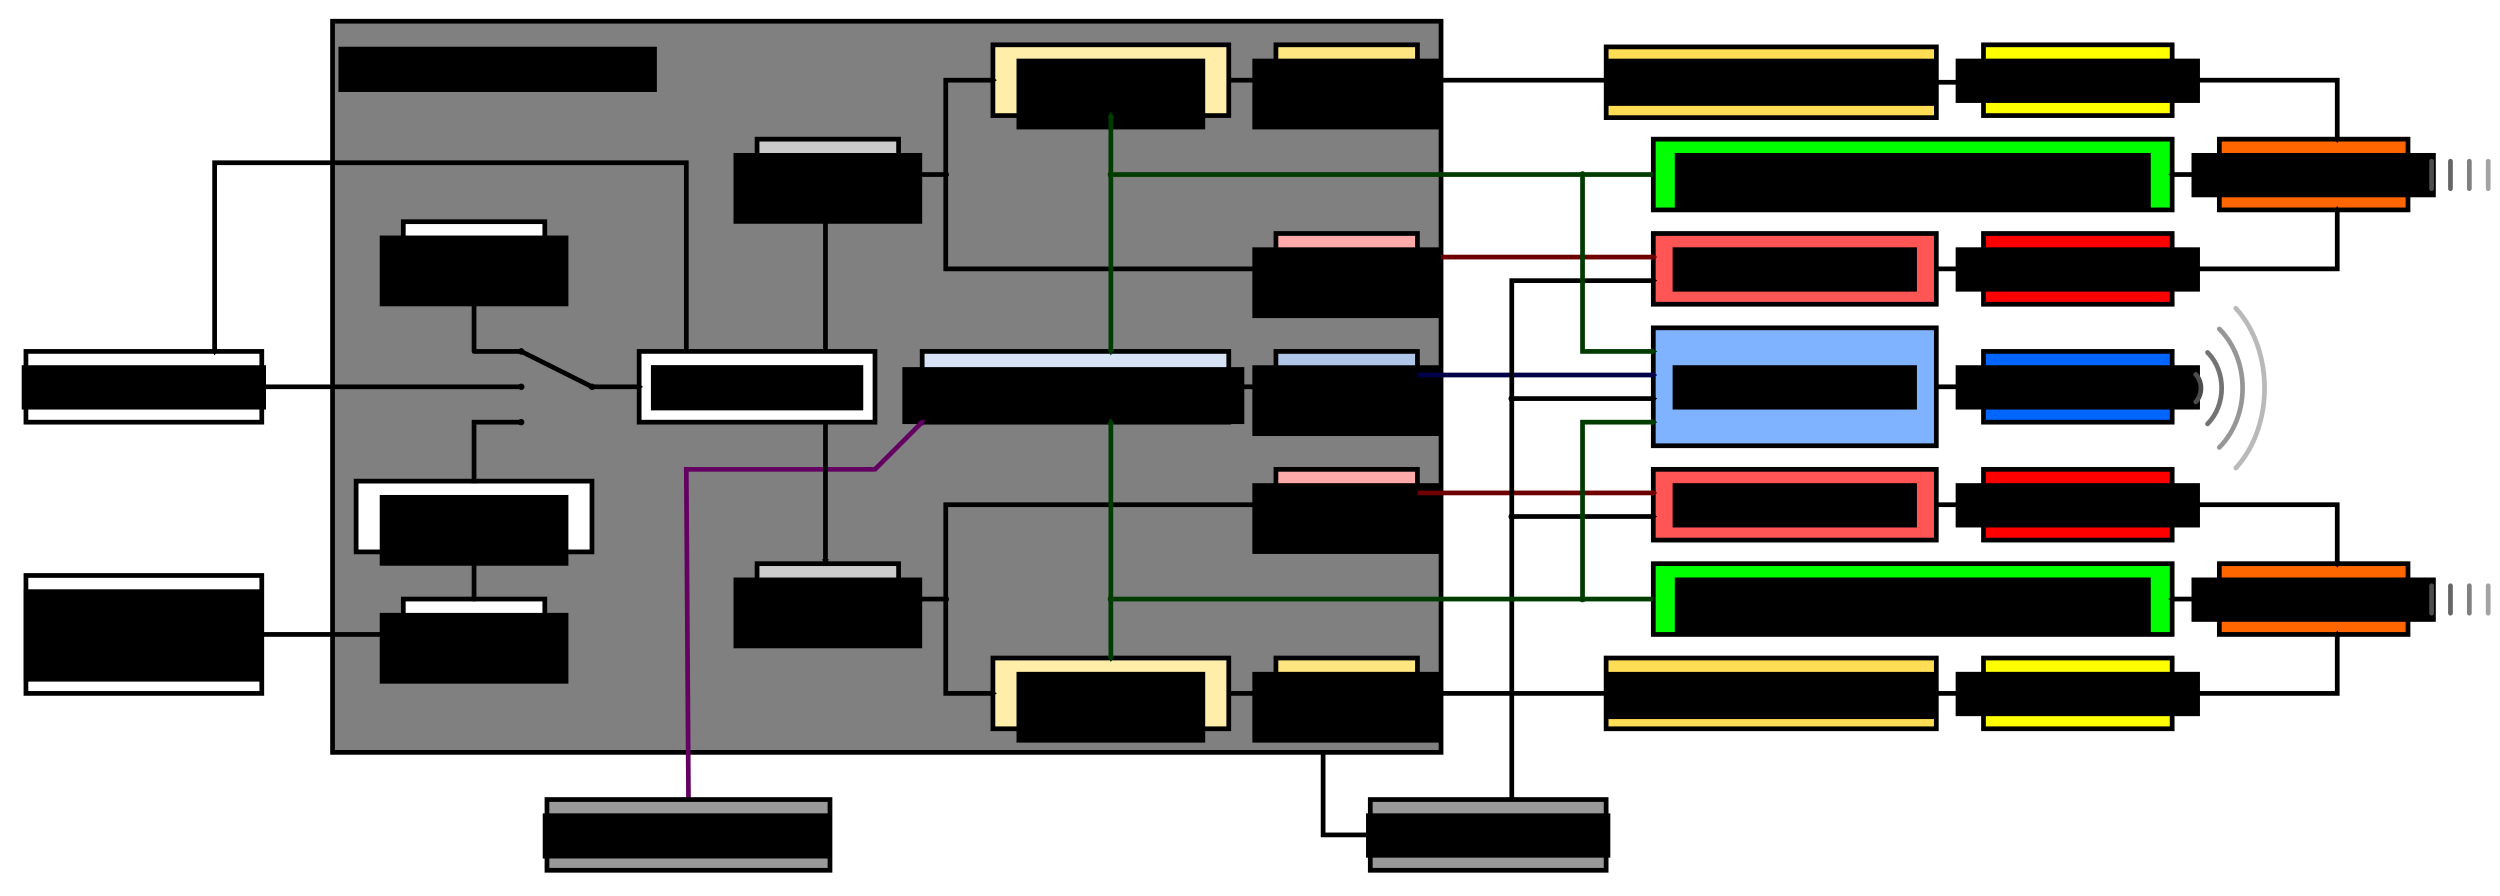 <?xml version="1.0" encoding="UTF-8" standalone="no"?>
<!-- Created with Inkscape (http://www.inkscape.org/) -->

<svg
   xmlns:dc="http://purl.org/dc/elements/1.1/"
   xmlns:cc="http://creativecommons.org/ns#"
   xmlns:rdf="http://www.w3.org/1999/02/22-rdf-syntax-ns#"
   xmlns:svg="http://www.w3.org/2000/svg"
   xmlns="http://www.w3.org/2000/svg"
   xmlns:sodipodi="http://sodipodi.sourceforge.net/DTD/sodipodi-0.dtd"
   xmlns:inkscape="http://www.inkscape.org/namespaces/inkscape"
   sodipodi:docname="Base Station - Block Diagram.svg"
   inkscape:version="0.48.4 r9939"
   version="1.1"
   id="svg3080"
   height="134.646"
   width="375.591"
   inkscape:export-filename="Base Station - Block Diagram.png"
   inkscape:export-xdpi="300"
   inkscape:export-ydpi="300">
  <title
     id="title3251">Lighthouse Base Station - Block Diagram</title>
  <sodipodi:namedview
     id="base"
     pagecolor="#ffffff"
     bordercolor="#666666"
     borderopacity="1.0"
     inkscape:pageopacity="0.0"
     inkscape:pageshadow="2"
     inkscape:zoom="3.0194211"
     inkscape:cx="194.14399"
     inkscape:cy="74.157576"
     inkscape:document-units="mm"
     inkscape:current-layer="layer1"
     showgrid="true"
     units="mm"
     showguides="true"
     inkscape:guide-bbox="true"
     inkscape:window-width="1920"
     inkscape:window-height="1028"
     inkscape:window-x="-8"
     inkscape:window-y="-8"
     inkscape:window-maximized="1"
     fit-margin-top="1"
     fit-margin-right="1"
     fit-margin-bottom="1"
     fit-margin-left="1">
    <inkscape:grid
       type="xygrid"
       id="grid3876"
       empspacing="5"
       visible="true"
       enabled="true"
       snapvisiblegridlinesonly="true"
       units="mm"
       spacingx="1mm"
       spacingy="0.5mm"
       originx="-18.9mm"
       originy="-17.9mm" />
  </sodipodi:namedview>
  <defs
     id="defs3082">
    <marker
       inkscape:stockid="DotM"
       orient="auto"
       refY="0"
       refX="0"
       id="DotM"
       style="overflow:visible">
      <path
         id="path4112"
         d="m -2.5,-1 c 0,2.76 -2.24,5 -5,5 -2.76,0 -5,-2.24 -5,-5 0,-2.76 2.24,-5 5,-5 2.76,0 5,2.24 5,5 z"
         style="fill-rule:evenodd;stroke:#000000;stroke-width:1pt"
         transform="matrix(0.4,0,0,0.4,2.96,0.4)"
         inkscape:connector-curvature="0" />
    </marker>
    <marker
       inkscape:stockid="DotL"
       orient="auto"
       refY="0"
       refX="0"
       id="DotL"
       style="overflow:visible">
      <path
         id="path4109"
         d="m -2.5,-1 c 0,2.76 -2.24,5 -5,5 -2.76,0 -5,-2.24 -5,-5 0,-2.76 2.24,-5 5,-5 2.76,0 5,2.24 5,5 z"
         style="fill-rule:evenodd;stroke:#000000;stroke-width:1pt"
         transform="matrix(0.8,0,0,0.8,5.92,0.8)"
         inkscape:connector-curvature="0" />
    </marker>
    <marker
       inkscape:stockid="TriangleInM"
       orient="auto"
       refY="0"
       refX="0"
       id="TriangleInM"
       style="overflow:visible">
      <path
         id="path4184"
         d="m 5.77,0 -8.65,5 0,-10 8.65,5 z"
         style="fill-rule:evenodd;stroke:#000000;stroke-width:1pt"
         transform="scale(-0.4,-0.4)"
         inkscape:connector-curvature="0" />
    </marker>
    <marker
       inkscape:stockid="DotS"
       orient="auto"
       refY="0"
       refX="0"
       id="DotS"
       style="overflow:visible">
      <path
         id="path4115"
         d="m -2.5,-1 c 0,2.76 -2.24,5 -5,5 -2.76,0 -5,-2.24 -5,-5 0,-2.76 2.24,-5 5,-5 2.76,0 5,2.24 5,5 z"
         style="fill-rule:evenodd;stroke:#000000;stroke-width:1pt"
         transform="matrix(0.2,0,0,0.2,1.48,0.2)"
         inkscape:connector-curvature="0" />
    </marker>
    <marker
       inkscape:stockid="TriangleOutM"
       orient="auto"
       refY="0"
       refX="0"
       id="TriangleOutM"
       style="overflow:visible">
      <path
         id="path4193"
         d="m 5.77,0 -8.65,5 0,-10 8.65,5 z"
         style="fill-rule:evenodd;stroke:#000000;stroke-width:1pt"
         transform="scale(0.4,0.4)"
         inkscape:connector-curvature="0" />
    </marker>
    <marker
       inkscape:stockid="TriangleOutS"
       orient="auto"
       refY="0"
       refX="0"
       id="TriangleOutS"
       style="overflow:visible">
      <path
         id="path4196"
         d="m 5.77,0 -8.65,5 0,-10 8.65,5 z"
         style="fill-rule:evenodd;stroke:#000000;stroke-width:1pt"
         transform="scale(0.2,0.2)"
         inkscape:connector-curvature="0" />
    </marker>
    <marker
       inkscape:stockid="TriangleOutL"
       orient="auto"
       refY="0"
       refX="0"
       id="TriangleOutL"
       style="overflow:visible">
      <path
         id="path4190"
         d="m 5.77,0 -8.65,5 0,-10 8.65,5 z"
         style="fill-rule:evenodd;stroke:#000000;stroke-width:1pt"
         transform="scale(0.8,0.8)"
         inkscape:connector-curvature="0" />
    </marker>
    <marker
       inkscape:stockid="TriangleOutM5"
       orient="auto"
       refY="0"
       refX="0"
       id="TriangleOutM5"
       style="overflow:visible">
      <path
         id="path15181"
         d="m 5.77,0 -8.65,5 0,-10 8.65,5 z"
         style="fill:#003b00;fill-rule:evenodd;stroke:#003b00;stroke-width:1pt"
         transform="scale(0.4,0.4)"
         inkscape:connector-curvature="0" />
    </marker>
    <marker
       inkscape:stockid="TriangleOutMH"
       orient="auto"
       refY="0"
       refX="0"
       id="TriangleOutMH"
       style="overflow:visible">
      <path
         id="path15184"
         d="m 5.77,0 -8.65,5 0,-10 8.65,5 z"
         style="fill:#003b00;fill-rule:evenodd;stroke:#003b00;stroke-width:1pt"
         transform="scale(0.4,0.4)"
         inkscape:connector-curvature="0" />
    </marker>
    <marker
       inkscape:stockid="DotMx"
       orient="auto"
       refY="0"
       refX="0"
       id="DotMx"
       style="overflow:visible">
      <path
         id="path15187"
         d="m -2.5,-1 c 0,2.76 -2.24,5 -5,5 -2.76,0 -5,-2.24 -5,-5 0,-2.76 2.24,-5 5,-5 2.76,0 5,2.24 5,5 z"
         style="fill:#003b00;fill-rule:evenodd;stroke:#003b00;stroke-width:1pt"
         transform="matrix(0.4,0,0,0.4,2.96,0.4)"
         inkscape:connector-curvature="0" />
    </marker>
    <marker
       inkscape:stockid="TriangleOutM7"
       orient="auto"
       refY="0"
       refX="0"
       id="TriangleOutM7"
       style="overflow:visible">
      <path
         id="path15190"
         d="m 5.77,0 -8.65,5 0,-10 8.65,5 z"
         style="fill:#003b00;fill-rule:evenodd;stroke:#003b00;stroke-width:1pt"
         transform="scale(0.4,0.4)"
         inkscape:connector-curvature="0" />
    </marker>
    <marker
       inkscape:stockid="DotMc"
       orient="auto"
       refY="0"
       refX="0"
       id="DotMc"
       style="overflow:visible">
      <path
         id="path15193"
         d="m -2.5,-1 c 0,2.76 -2.24,5 -5,5 -2.76,0 -5,-2.24 -5,-5 0,-2.76 2.24,-5 5,-5 2.76,0 5,2.24 5,5 z"
         style="fill:#003b00;fill-rule:evenodd;stroke:#003b00;stroke-width:1pt"
         transform="matrix(0.4,0,0,0.4,2.96,0.4)"
         inkscape:connector-curvature="0" />
    </marker>
    <marker
       inkscape:stockid="TriangleOutMw"
       orient="auto"
       refY="0"
       refX="0"
       id="TriangleOutMw"
       style="overflow:visible">
      <path
         id="path15196"
         d="m 5.77,0 -8.65,5 0,-10 8.65,5 z"
         style="fill:#003b00;fill-rule:evenodd;stroke:#003b00;stroke-width:1pt"
         transform="scale(0.4,0.4)"
         inkscape:connector-curvature="0" />
    </marker>
    <marker
       inkscape:stockid="DotM1"
       orient="auto"
       refY="0"
       refX="0"
       id="DotM1"
       style="overflow:visible">
      <path
         id="path15199"
         d="m -2.5,-1 c 0,2.76 -2.24,5 -5,5 -2.76,0 -5,-2.24 -5,-5 0,-2.76 2.24,-5 5,-5 2.76,0 5,2.24 5,5 z"
         style="fill:#003b00;fill-rule:evenodd;stroke:#003b00;stroke-width:1pt"
         transform="matrix(0.4,0,0,0.4,2.96,0.4)"
         inkscape:connector-curvature="0" />
    </marker>
    <marker
       inkscape:stockid="TriangleOutMB"
       orient="auto"
       refY="0"
       refX="0"
       id="TriangleOutMB"
       style="overflow:visible">
      <path
         id="path15202"
         d="m 5.77,0 -8.65,5 0,-10 8.65,5 z"
         style="fill:#003b00;fill-rule:evenodd;stroke:#003b00;stroke-width:1pt"
         transform="scale(0.4,0.4)"
         inkscape:connector-curvature="0" />
    </marker>
    <marker
       inkscape:stockid="DotM8"
       orient="auto"
       refY="0"
       refX="0"
       id="DotM8"
       style="overflow:visible">
      <path
         id="path15205"
         d="m -2.5,-1 c 0,2.76 -2.24,5 -5,5 -2.76,0 -5,-2.24 -5,-5 0,-2.76 2.24,-5 5,-5 2.76,0 5,2.24 5,5 z"
         style="fill:#003b00;fill-rule:evenodd;stroke:#003b00;stroke-width:1pt"
         transform="matrix(0.4,0,0,0.4,2.96,0.4)"
         inkscape:connector-curvature="0" />
    </marker>
    <marker
       inkscape:stockid="TriangleOutMQ"
       orient="auto"
       refY="0"
       refX="0"
       id="TriangleOutMQ"
       style="overflow:visible">
      <path
         id="path15208"
         d="m 5.77,0 -8.65,5 0,-10 8.65,5 z"
         style="fill:#003b00;fill-rule:evenodd;stroke:#003b00;stroke-width:1pt"
         transform="scale(0.4,0.4)"
         inkscape:connector-curvature="0" />
    </marker>
    <marker
       inkscape:stockid="TriangleOutMb"
       orient="auto"
       refY="0"
       refX="0"
       id="TriangleOutMb"
       style="overflow:visible">
      <path
         id="path15663"
         d="m 5.77,0 -8.65,5 0,-10 8.65,5 z"
         style="fill:#6e0000;fill-rule:evenodd;stroke:#6e0000;stroke-width:1pt"
         transform="scale(0.4,0.4)"
         inkscape:connector-curvature="0" />
    </marker>
    <marker
       inkscape:stockid="TriangleOutM7r"
       orient="auto"
       refY="0"
       refX="0"
       id="TriangleOutM7r"
       style="overflow:visible">
      <path
         id="path15666"
         d="m 5.77,0 -8.65,5 0,-10 8.65,5 z"
         style="fill:#6e0000;fill-rule:evenodd;stroke:#6e0000;stroke-width:1pt"
         transform="scale(0.4,0.4)"
         inkscape:connector-curvature="0" />
    </marker>
    <marker
       inkscape:stockid="TriangleOutMo"
       orient="auto"
       refY="0"
       refX="0"
       id="TriangleOutMo"
       style="overflow:visible">
      <path
         id="path16127"
         d="m 5.77,0 -8.65,5 0,-10 8.65,5 z"
         style="fill:#00004a;fill-rule:evenodd;stroke:#00004a;stroke-width:1pt"
         transform="scale(0.4,0.4)"
         inkscape:connector-curvature="0" />
    </marker>
    <marker
       inkscape:stockid="TriangleOutMZ"
       orient="auto"
       refY="0"
       refX="0"
       id="TriangleOutMZ"
       style="overflow:visible">
      <path
         id="path10187"
         d="m 5.77,0 -8.65,5 0,-10 8.65,5 z"
         style="fill:#640062;fill-rule:evenodd;stroke:#640062;stroke-width:1pt"
         transform="scale(0.4,0.4)"
         inkscape:connector-curvature="0" />
    </marker>
  </defs>
  <g
     inkscape:label="Ebene 1"
     inkscape:groupmode="layer"
     id="layer1"
     transform="translate(-66.969,-854.291)">
    <rect
       style="fill:#ffff00;stroke:#000000;stroke-width:0.709;stroke-linecap:butt;stroke-linejoin:miter;stroke-miterlimit:4;stroke-opacity:1;stroke-dasharray:none;stroke-dashoffset:0"
       id="rect3088"
       width="28.347"
       height="10.63"
       x="364.961"
       y="861.024" />
    <flowRoot
       xml:space="preserve"
       id="flowRoot3858"
       style="font-size:6px;font-style:normal;font-weight:normal;text-align:center;line-height:125%;letter-spacing:0px;word-spacing:0px;text-anchor:middle;fill:#000000;fill-opacity:1;stroke:none;font-family:Sans"
       transform="translate(212.931,322.065)"><flowRegion
         id="flowRegion3860"><rect
           id="rect3862"
           width="36.702"
           height="6.656"
           x="147.848"
           y="541.035"
           style="text-align:center;text-anchor:middle" /></flowRegion><flowPara
         id="flowPara3864">Motor 0</flowPara></flowRoot>    <rect
       y="953.15"
       x="364.961"
       height="10.629"
       width="28.347"
       id="rect3866"
       style="fill:#ffff00;stroke:#000000;stroke-width:0.709;stroke-linecap:butt;stroke-linejoin:miter;stroke-miterlimit:4;stroke-opacity:1;stroke-dasharray:none;stroke-dashoffset:0" />
    <flowRoot
       transform="translate(212.931,414.191)"
       style="font-size:6px;font-style:normal;font-weight:normal;text-align:center;line-height:125%;letter-spacing:0px;word-spacing:0px;text-anchor:middle;fill:#000000;fill-opacity:1;stroke:none;font-family:Sans"
       id="flowRoot3868"
       xml:space="preserve"><flowRegion
         id="flowRegion3870"><rect
           style="text-align:center;text-anchor:middle"
           y="541.035"
           x="147.848"
           height="6.656"
           width="36.702"
           id="rect3872" /></flowRegion><flowPara
         id="flowPara3874">Motor 1</flowPara></flowRoot>    <rect
       y="861.336"
       x="308.275"
       height="10.627"
       width="49.606"
       id="rect3904"
       style="fill:#ffdd55;stroke:#000000;stroke-width:0.709;stroke-linecap:butt;stroke-linejoin:miter;stroke-miterlimit:4;stroke-opacity:1;stroke-dasharray:none;stroke-dashoffset:0" />
    <flowRoot
       transform="translate(173.961,322.378)"
       style="font-size:6px;font-style:normal;font-weight:normal;text-align:center;line-height:125%;letter-spacing:0px;word-spacing:0px;text-anchor:middle;fill:#000000;fill-opacity:1;stroke:none;font-family:Sans"
       id="flowRoot3906"
       xml:space="preserve"><flowRegion
         id="flowRegion3908"><rect
           style="text-align:center;text-anchor:middle"
           y="540.73"
           x="134.313"
           height="7.087"
           width="49.606"
           id="rect3910" /></flowRegion><flowPara
         id="flowPara3912">Motor Controller</flowPara></flowRoot>    <rect
       style="fill:#808080;fill-opacity:1;stroke:#000000;stroke-width:0.709;stroke-linecap:butt;stroke-linejoin:miter;stroke-miterlimit:4;stroke-opacity:1;stroke-dasharray:none;stroke-dashoffset:0"
       id="rect3924"
       width="166.537"
       height="109.843"
       x="116.929"
       y="857.48" />
    <rect
       style="fill:#ffe680;fill-opacity:1;stroke:#000000;stroke-width:0.709;stroke-linecap:butt;stroke-linejoin:miter;stroke-miterlimit:4;stroke-opacity:1;stroke-dasharray:none;stroke-dashoffset:0"
       id="rect3926"
       width="21.26"
       height="10.631"
       x="258.661"
       y="861.024" />
    <flowRoot
       xml:space="preserve"
       id="flowRoot3928"
       style="font-size:6px;font-style:normal;font-weight:normal;text-align:center;line-height:125%;letter-spacing:0px;word-spacing:0px;text-anchor:middle;fill:#000000;fill-opacity:1;stroke:none;font-family:Sans"
       transform="translate(162.994,310.347)"><flowRegion
         id="flowRegion3930"><rect
           id="rect3932"
           width="28.346"
           height="10.63"
           x="92.126"
           y="552.756"
           style="text-align:center;text-anchor:middle" /></flowRegion><flowPara
         id="flowPara3934">PWM</flowPara></flowRoot>    <rect
       style="fill:#ffffff;fill-opacity:1;stroke:#000000;stroke-width:0.709;stroke-linecap:butt;stroke-linejoin:miter;stroke-miterlimit:4;stroke-opacity:1;stroke-dasharray:none;stroke-dashoffset:0"
       id="rect3946"
       width="35.433"
       height="10.63"
       x="162.992"
       y="907.087" />
    <flowRoot
       xml:space="preserve"
       id="flowRoot3952"
       style="font-size:6px;font-style:normal;font-weight:normal;text-align:center;line-height:125%;letter-spacing:0px;word-spacing:0px;text-anchor:middle;fill:#000000;fill-opacity:1;stroke:none;font-family:Sans"
       transform="translate(139.959,352.847)"><flowRegion
         id="flowRegion3954"><rect
           id="rect3956"
           width="31.898"
           height="6.798"
           x="24.803"
           y="556.299"
           style="text-align:center;text-anchor:middle" /></flowRegion><flowPara
         id="flowPara3958">Timebase</flowPara></flowRoot>    <rect
       y="861.024"
       x="216.142"
       height="10.63"
       width="35.433"
       id="rect3960"
       style="fill:#ffeeaa;fill-opacity:1;stroke:#000000;stroke-width:0.709;stroke-linecap:butt;stroke-linejoin:miter;stroke-miterlimit:4;stroke-opacity:1;stroke-dasharray:none;stroke-dashoffset:0" />
    <flowRoot
       transform="translate(127.561,310.347)"
       style="font-size:6px;font-style:normal;font-weight:normal;text-align:center;line-height:125%;letter-spacing:0px;word-spacing:0px;text-anchor:middle;fill:#000000;fill-opacity:1;stroke:none;font-family:Sans"
       id="flowRoot3962"
       xml:space="preserve"><flowRegion
         id="flowRegion3964"><rect
           style="text-align:center;text-anchor:middle"
           y="552.756"
           x="92.126"
           height="10.63"
           width="28.346"
           id="rect3966" /></flowRegion><flowPara
         id="flowPara3968">PLL + PID</flowPara></flowRoot>    <rect
       y="875.197"
       x="315.354"
       height="10.631"
       width="77.953"
       id="rect3982"
       style="fill:#00ff00;stroke:#000000;stroke-width:0.709;stroke-linecap:butt;stroke-linejoin:miter;stroke-miterlimit:4;stroke-opacity:1;stroke-dasharray:none;stroke-dashoffset:0" />
    <flowRoot
       transform="translate(170.737,336.239)"
       style="font-size:6px;font-style:normal;font-weight:normal;text-align:center;line-height:125%;letter-spacing:0px;word-spacing:0px;text-anchor:middle;fill:#000000;fill-opacity:1;stroke:none;font-family:Sans"
       id="flowRoot3984"
       xml:space="preserve"><flowRegion
         id="flowRegion3986"><rect
           style="text-align:center;text-anchor:middle"
           y="541.035"
           x="147.848"
           height="8.553"
           width="71.505"
           id="rect3988" /></flowRegion><flowPara
         id="flowPara3990">Rotational Speed Sensor</flowPara></flowRoot>    <rect
       style="fill:#00ff00;stroke:#000000;stroke-width:0.709;stroke-linecap:butt;stroke-linejoin:miter;stroke-miterlimit:4;stroke-opacity:1;stroke-dasharray:none;stroke-dashoffset:0"
       id="rect3992"
       width="77.953"
       height="10.631"
       x="315.354"
       y="938.976" />
    <flowRoot
       xml:space="preserve"
       id="flowRoot3994"
       style="font-size:6px;font-style:normal;font-weight:normal;text-align:center;line-height:125%;letter-spacing:0px;word-spacing:0px;text-anchor:middle;fill:#000000;fill-opacity:1;stroke:none;font-family:Sans"
       transform="translate(170.737,400.018)"><flowRegion
         id="flowRegion3996"><rect
           id="rect3998"
           width="71.505"
           height="8.553"
           x="147.848"
           y="541.035"
           style="text-align:center;text-anchor:middle" /></flowRegion><flowPara
         id="flowPara4000">Rotational Speed Sensor</flowPara></flowRoot>    <rect
       y="938.976"
       x="180.709"
       height="10.63"
       width="21.26"
       id="rect4022"
       style="fill:#cccccc;fill-opacity:1;stroke:#000000;stroke-width:0.709;stroke-linecap:butt;stroke-linejoin:miter;stroke-miterlimit:4;stroke-opacity:1;stroke-dasharray:none;stroke-dashoffset:0" />
    <flowRoot
       transform="translate(85.042,388.3)"
       style="font-size:6px;font-style:normal;font-weight:normal;text-align:center;line-height:125%;letter-spacing:0px;word-spacing:0px;text-anchor:middle;fill:#000000;fill-opacity:1;stroke:none;font-family:Sans"
       id="flowRoot4024"
       xml:space="preserve"><flowRegion
         id="flowRegion4026"><rect
           style="text-align:center;text-anchor:middle"
           y="552.756"
           x="92.126"
           height="10.63"
           width="28.346"
           id="rect4028" /></flowRegion><flowPara
         id="flowPara4030">+180°</flowPara></flowRoot>    <rect
       style="fill:#cccccc;fill-opacity:1;stroke:#000000;stroke-width:0.709;stroke-linecap:butt;stroke-linejoin:miter;stroke-miterlimit:4;stroke-opacity:1;stroke-dasharray:none;stroke-dashoffset:0"
       id="rect4032"
       width="21.26"
       height="10.63"
       x="180.709"
       y="875.197" />
    <flowRoot
       xml:space="preserve"
       id="flowRoot4034"
       style="font-size:6px;font-style:normal;font-weight:normal;text-align:center;line-height:125%;letter-spacing:0px;word-spacing:0px;text-anchor:middle;fill:#000000;fill-opacity:1;stroke:none;font-family:Sans"
       transform="translate(85.042,324.52)"><flowRegion
         id="flowRegion4036"><rect
           id="rect4038"
           width="28.346"
           height="10.63"
           x="92.126"
           y="552.756"
           style="text-align:center;text-anchor:middle" /></flowRegion><flowPara
         id="flowPara4040">+0°</flowPara></flowRoot>    <path
       style="fill:#008000;fill-opacity:1;stroke:#000000;stroke-width:0.709;stroke-linecap:butt;stroke-linejoin:miter;stroke-miterlimit:4;stroke-opacity:1;stroke-dasharray:none;stroke-dashoffset:0;marker-end:url(#TriangleOutM)"
       d="m 251.575,866.339 7.087,0"
       id="path5234"
       inkscape:connector-curvature="0"
       sodipodi:nodetypes="cc" />
    <path
       style="fill:#008000;fill-opacity:1;stroke:#000000;stroke-width:0.709;stroke-linecap:butt;stroke-linejoin:miter;stroke-miterlimit:4;stroke-opacity:1;stroke-dasharray:none;stroke-dashoffset:0;marker-end:url(#TriangleOutM)"
       d="m 279.921,866.339 28.346,-3e-5"
       id="path5422"
       inkscape:connector-curvature="0"
       sodipodi:nodetypes="cc" />
    <path
       style="fill:#008000;fill-opacity:1;stroke:#000000;stroke-width:0.709;stroke-linecap:butt;stroke-linejoin:miter;stroke-miterlimit:4;stroke-opacity:1;stroke-dasharray:none;stroke-dashoffset:0;marker-end:url(#TriangleOutM)"
       d="m 357.881,866.651 7.087,0"
       id="path5610"
       inkscape:connector-curvature="0"
       sodipodi:nodetypes="cc" />
    <rect
       y="875.197"
       x="400.394"
       height="10.63"
       width="28.346"
       id="rect5798"
       style="fill:#ff6600;stroke:#000000;stroke-width:0.709;stroke-linecap:butt;stroke-linejoin:miter;stroke-miterlimit:4;stroke-opacity:1;stroke-dasharray:none;stroke-dashoffset:0" />
    <flowRoot
       transform="translate(248.364,336.239)"
       style="font-size:6px;font-style:normal;font-weight:normal;text-align:center;line-height:125%;letter-spacing:0px;word-spacing:0px;text-anchor:middle;fill:#000000;fill-opacity:1;stroke:none;font-family:Sans"
       id="flowRoot5800"
       xml:space="preserve"><flowRegion
         id="flowRegion5802"><rect
           style="text-align:center;text-anchor:middle"
           y="541.035"
           x="147.848"
           height="6.656"
           width="36.702"
           id="rect5804" /></flowRegion><flowPara
         id="flowPara5806">Rotor 0</flowPara></flowRoot>    <rect
       y="889.37"
       x="364.961"
       height="10.631"
       width="28.347"
       id="rect5808"
       style="fill:#ff0000;stroke:#000000;stroke-width:0.709;stroke-linecap:butt;stroke-linejoin:miter;stroke-miterlimit:4;stroke-opacity:1;stroke-dasharray:none;stroke-dashoffset:0" />
    <flowRoot
       transform="translate(212.931,350.412)"
       style="font-size:6px;font-style:normal;font-weight:normal;text-align:center;line-height:125%;letter-spacing:0px;word-spacing:0px;text-anchor:middle;fill:#000000;fill-opacity:1;stroke:none;font-family:Sans"
       id="flowRoot5810"
       xml:space="preserve"><flowRegion
         id="flowRegion5812"><rect
           style="text-align:center;text-anchor:middle"
           y="541.035"
           x="147.848"
           height="6.656"
           width="36.702"
           id="rect5814" /></flowRegion><flowPara
         id="flowPara5816">Laser 0</flowPara></flowRoot>    <rect
       style="fill:#ff5555;stroke:#000000;stroke-width:0.709;stroke-linecap:butt;stroke-linejoin:miter;stroke-miterlimit:4;stroke-opacity:1;stroke-dasharray:none;stroke-dashoffset:0"
       id="rect5818"
       width="42.52"
       height="10.63"
       x="315.354"
       y="889.37" />
    <flowRoot
       xml:space="preserve"
       id="flowRoot5820"
       style="font-size:6px;font-style:normal;font-weight:normal;text-align:center;line-height:125%;letter-spacing:0px;word-spacing:0px;text-anchor:middle;fill:#000000;fill-opacity:1;stroke:none;font-family:Sans"
       transform="translate(170.411,350.412)"><flowRegion
         id="flowRegion5822"><rect
           id="rect5824"
           width="36.702"
           height="6.656"
           x="147.848"
           y="541.035"
           style="text-align:center;text-anchor:middle" /></flowRegion><flowPara
         id="flowPara5826">Laser Driver</flowPara></flowRoot>    <path
       inkscape:connector-curvature="0"
       id="path5828"
       d="m 279.921,892.913 35.433,0"
       style="fill:#008000;fill-opacity:1;stroke:#6e0000;stroke-width:0.709;stroke-linecap:butt;stroke-linejoin:miter;stroke-miterlimit:4;stroke-opacity:1;stroke-dasharray:none;stroke-dashoffset:0;marker-end:url(#TriangleOutMb)"
       sodipodi:nodetypes="cc" />
    <path
       sodipodi:nodetypes="cc"
       inkscape:connector-curvature="0"
       id="path5830"
       d="m 357.874,894.685 7.087,0"
       style="fill:#008000;fill-opacity:1;stroke:#000000;stroke-width:0.709;stroke-linecap:butt;stroke-linejoin:miter;stroke-miterlimit:4;stroke-opacity:1;stroke-dasharray:none;stroke-dashoffset:0;marker-end:url(#TriangleOutM)" />
    <path
       style="fill:none;stroke:#000000;stroke-width:0.709;stroke-linecap:butt;stroke-linejoin:miter;stroke-miterlimit:4;stroke-opacity:1;stroke-dasharray:none;stroke-dashoffset:0;marker-end:url(#TriangleOutM)"
       d="m 393.307,866.339 24.803,0 0,8.858"
       id="path5832"
       inkscape:connector-curvature="0"
       sodipodi:nodetypes="ccc" />
    <path
       style="fill:none;stroke:#000000;stroke-width:0.709;stroke-linecap:butt;stroke-linejoin:miter;stroke-miterlimit:4;stroke-opacity:1;stroke-dasharray:none;stroke-dashoffset:0;marker-end:url(#TriangleOutM)"
       d="m 393.307,894.685 24.803,0 0,-8.858"
       id="path6020"
       inkscape:connector-curvature="0"
       sodipodi:nodetypes="ccc" />
    <path
       style="fill:none;stroke:#000000;stroke-width:0.709;stroke-linecap:butt;stroke-linejoin:miter;stroke-miterlimit:4;stroke-opacity:1;stroke-dasharray:none;stroke-dashoffset:0;marker-end:url(#TriangleOutM)"
       d="m 400.394,880.512 -7.087,0"
       id="path6208"
       inkscape:connector-curvature="0"
       sodipodi:nodetypes="cc" />
    <path
       style="fill:none;stroke:#003b00;stroke-width:0.709;stroke-linecap:butt;stroke-linejoin:miter;stroke-miterlimit:4;stroke-opacity:1;stroke-dasharray:none;stroke-dashoffset:0;marker-end:url(#TriangleOutM5)"
       d="m 315.354,880.512 -81.496,0 0,-8.858"
       id="path6396"
       inkscape:connector-curvature="0"
       sodipodi:nodetypes="ccc" />
    <rect
       style="fill:#ffaaaa;fill-opacity:1;stroke:#000000;stroke-width:0.709;stroke-linecap:butt;stroke-linejoin:miter;stroke-miterlimit:4;stroke-opacity:1;stroke-dasharray:none;stroke-dashoffset:0"
       id="rect6584"
       width="21.26"
       height="10.632"
       x="258.661"
       y="889.37" />
    <flowRoot
       xml:space="preserve"
       id="flowRoot6586"
       style="font-size:6px;font-style:normal;font-weight:normal;text-align:center;line-height:125%;letter-spacing:0px;word-spacing:0px;text-anchor:middle;fill:#000000;fill-opacity:1;stroke:none;font-family:Sans"
       transform="translate(162.994,338.693)"><flowRegion
         id="flowRegion6588"><rect
           id="rect6590"
           width="28.346"
           height="10.63"
           x="92.126"
           y="552.756"
           style="text-align:center;text-anchor:middle" /></flowRegion><flowPara
         id="flowPara6592">Timer</flowPara></flowRoot>    <rect
       y="907.087"
       x="258.661"
       height="10.632"
       width="21.26"
       id="rect6594"
       style="fill:#afc6e9;fill-opacity:1;stroke:#000000;stroke-width:0.709;stroke-linecap:butt;stroke-linejoin:miter;stroke-miterlimit:4;stroke-opacity:1;stroke-dasharray:none;stroke-dashoffset:0" />
    <flowRoot
       transform="translate(162.994,356.41)"
       style="font-size:6px;font-style:normal;font-weight:normal;text-align:center;line-height:125%;letter-spacing:0px;word-spacing:0px;text-anchor:middle;fill:#000000;fill-opacity:1;stroke:none;font-family:Sans"
       id="flowRoot6596"
       xml:space="preserve"><flowRegion
         id="flowRegion6598"><rect
           style="text-align:center;text-anchor:middle"
           y="552.756"
           x="92.126"
           height="10.63"
           width="28.346"
           id="rect6600" /></flowRegion><flowPara
         id="flowPara6602">Timer</flowPara></flowRoot>    <rect
       style="fill:#ffaaaa;fill-opacity:1;stroke:#000000;stroke-width:0.709;stroke-linecap:butt;stroke-linejoin:miter;stroke-miterlimit:4;stroke-opacity:1;stroke-dasharray:none;stroke-dashoffset:0"
       id="rect6604"
       width="21.26"
       height="10.632"
       x="258.661"
       y="924.803" />
    <flowRoot
       xml:space="preserve"
       id="flowRoot6606"
       style="font-size:6px;font-style:normal;font-weight:normal;text-align:center;line-height:125%;letter-spacing:0px;word-spacing:0px;text-anchor:middle;fill:#000000;fill-opacity:1;stroke:none;font-family:Sans"
       transform="translate(162.994,374.126)"><flowRegion
         id="flowRegion6608"><rect
           id="rect6610"
           width="28.346"
           height="10.63"
           x="92.126"
           y="552.756"
           style="text-align:center;text-anchor:middle" /></flowRegion><flowPara
         id="flowPara6612">Timer</flowPara></flowRoot>    <rect
       style="fill:#ff0000;stroke:#000000;stroke-width:0.709;stroke-linecap:butt;stroke-linejoin:miter;stroke-miterlimit:4;stroke-opacity:1;stroke-dasharray:none;stroke-dashoffset:0"
       id="rect6614"
       width="28.347"
       height="10.63"
       x="364.961"
       y="924.803" />
    <flowRoot
       xml:space="preserve"
       id="flowRoot6616"
       style="font-size:6px;font-style:normal;font-weight:normal;text-align:center;line-height:125%;letter-spacing:0px;word-spacing:0px;text-anchor:middle;fill:#000000;fill-opacity:1;stroke:none;font-family:Sans"
       transform="translate(212.931,385.845)"><flowRegion
         id="flowRegion6618"><rect
           id="rect6620"
           width="36.702"
           height="6.656"
           x="147.848"
           y="541.035"
           style="text-align:center;text-anchor:middle" /></flowRegion><flowPara
         id="flowPara6622">Laser 1</flowPara></flowRoot>    <rect
       y="924.803"
       x="315.354"
       height="10.63"
       width="42.52"
       id="rect6624"
       style="fill:#ff5555;stroke:#000000;stroke-width:0.709;stroke-linecap:butt;stroke-linejoin:miter;stroke-miterlimit:4;stroke-opacity:1;stroke-dasharray:none;stroke-dashoffset:0" />
    <flowRoot
       transform="translate(170.411,385.845)"
       style="font-size:6px;font-style:normal;font-weight:normal;text-align:center;line-height:125%;letter-spacing:0px;word-spacing:0px;text-anchor:middle;fill:#000000;fill-opacity:1;stroke:none;font-family:Sans"
       id="flowRoot6626"
       xml:space="preserve"><flowRegion
         id="flowRegion6628"><rect
           style="text-align:center;text-anchor:middle"
           y="541.035"
           x="147.848"
           height="6.656"
           width="36.702"
           id="rect6630" /></flowRegion><flowPara
         id="flowPara6632">Laser Driver</flowPara></flowRoot>    <path
       style="fill:#008000;fill-opacity:1;stroke:#6e0000;stroke-width:0.709;stroke-linecap:butt;stroke-linejoin:miter;stroke-miterlimit:4;stroke-opacity:1;stroke-dasharray:none;stroke-dashoffset:0;marker-end:url(#TriangleOutM7r)"
       d="m 279.921,928.346 35.433,0"
       id="path6634"
       inkscape:connector-curvature="0"
       sodipodi:nodetypes="cc" />
    <path
       style="fill:#008000;fill-opacity:1;stroke:#000000;stroke-width:0.709;stroke-linecap:butt;stroke-linejoin:miter;stroke-miterlimit:4;stroke-opacity:1;stroke-dasharray:none;stroke-dashoffset:0;marker-end:url(#TriangleOutM)"
       d="m 357.874,930.118 7.087,0"
       id="path6636"
       inkscape:connector-curvature="0"
       sodipodi:nodetypes="cc" />
    <rect
       y="907.087"
       x="364.961"
       height="10.63"
       width="28.347"
       id="rect6638"
       style="fill:#0066ff;stroke:#000000;stroke-width:0.709;stroke-linecap:butt;stroke-linejoin:miter;stroke-miterlimit:4;stroke-opacity:1;stroke-dasharray:none;stroke-dashoffset:0" />
    <flowRoot
       transform="translate(212.931,368.128)"
       style="font-size:6px;font-style:normal;font-weight:normal;text-align:center;line-height:125%;letter-spacing:0px;word-spacing:0px;text-anchor:middle;fill:#000000;fill-opacity:1;stroke:none;font-family:Sans"
       id="flowRoot6640"
       xml:space="preserve"><flowRegion
         id="flowRegion6642"><rect
           style="text-align:center;text-anchor:middle"
           y="541.035"
           x="147.848"
           height="6.656"
           width="36.702"
           id="rect6644" /></flowRegion><flowPara
         id="flowPara6646">LEDs</flowPara></flowRoot>    <rect
       style="fill:#80b3ff;stroke:#000000;stroke-width:0.709;stroke-linecap:butt;stroke-linejoin:miter;stroke-miterlimit:4;stroke-opacity:1;stroke-dasharray:none;stroke-dashoffset:0"
       id="rect6648"
       width="42.52"
       height="17.717"
       x="315.354"
       y="903.543" />
    <flowRoot
       xml:space="preserve"
       id="flowRoot6650"
       style="font-size:6px;font-style:normal;font-weight:normal;text-align:center;line-height:125%;letter-spacing:0px;word-spacing:0px;text-anchor:middle;fill:#000000;fill-opacity:1;stroke:none;font-family:Sans"
       transform="translate(170.411,368.128)"><flowRegion
         id="flowRegion6652"><rect
           id="rect6654"
           width="36.702"
           height="6.656"
           x="147.848"
           y="541.035"
           style="text-align:center;text-anchor:middle" /></flowRegion><flowPara
         id="flowPara6656">Amplifier</flowPara></flowRoot>    <path
       inkscape:connector-curvature="0"
       id="path6658"
       d="m 279.921,910.63 35.433,0"
       style="fill:#008000;fill-opacity:1;stroke:#00004a;stroke-width:0.709;stroke-linecap:butt;stroke-linejoin:miter;stroke-miterlimit:4;stroke-opacity:1;stroke-dasharray:none;stroke-dashoffset:0;marker-end:url(#TriangleOutMo)"
       sodipodi:nodetypes="cc" />
    <path
       sodipodi:nodetypes="cc"
       inkscape:connector-curvature="0"
       id="path6660"
       d="m 357.874,912.402 7.087,0"
       style="fill:#008000;fill-opacity:1;stroke:#000000;stroke-width:0.709;stroke-linecap:butt;stroke-linejoin:miter;stroke-miterlimit:4;stroke-opacity:1;stroke-dasharray:none;stroke-dashoffset:0;marker-end:url(#TriangleOutM)" />
    <rect
       style="fill:#ff6600;stroke:#000000;stroke-width:0.709;stroke-linecap:butt;stroke-linejoin:miter;stroke-miterlimit:4;stroke-opacity:1;stroke-dasharray:none;stroke-dashoffset:0"
       id="rect6662"
       width="28.346"
       height="10.63"
       x="400.394"
       y="938.976" />
    <flowRoot
       xml:space="preserve"
       id="flowRoot6664"
       style="font-size:6px;font-style:normal;font-weight:normal;text-align:center;line-height:125%;letter-spacing:0px;word-spacing:0px;text-anchor:middle;fill:#000000;fill-opacity:1;stroke:none;font-family:Sans"
       transform="translate(248.364,400.018)"><flowRegion
         id="flowRegion6666"><rect
           id="rect6668"
           width="36.702"
           height="6.656"
           x="147.848"
           y="541.035"
           style="text-align:center;text-anchor:middle" /></flowRegion><flowPara
         id="flowPara6670">Rotor 1</flowPara></flowRoot>    <path
       inkscape:connector-curvature="0"
       id="path6672"
       d="m 393.307,930.118 24.803,0 0,8.858"
       style="fill:none;stroke:#000000;stroke-width:0.709;stroke-linecap:butt;stroke-linejoin:miter;stroke-miterlimit:4;stroke-opacity:1;stroke-dasharray:none;stroke-dashoffset:0;marker-end:url(#TriangleOutM)"
       sodipodi:nodetypes="ccc" />
    <path
       inkscape:connector-curvature="0"
       id="path6674"
       d="m 393.307,958.465 24.803,0 0,-8.858"
       style="fill:none;stroke:#000000;stroke-width:0.709;stroke-linecap:butt;stroke-linejoin:miter;stroke-miterlimit:4;stroke-opacity:1;stroke-dasharray:none;stroke-dashoffset:0;marker-end:url(#TriangleOutM)"
       sodipodi:nodetypes="ccc" />
    <path
       inkscape:connector-curvature="0"
       id="path6676"
       d="m 400.394,944.291 -7.087,0"
       style="fill:none;stroke:#000000;stroke-width:0.709;stroke-linecap:butt;stroke-linejoin:miter;stroke-miterlimit:4;stroke-opacity:1;stroke-dasharray:none;stroke-dashoffset:0;marker-end:url(#TriangleOutM)"
       sodipodi:nodetypes="cc" />
    <rect
       y="974.409"
       x="272.835"
       height="10.63"
       width="35.433"
       id="rect6682"
       style="fill:#999999;stroke:#000000;stroke-width:0.709;stroke-linecap:butt;stroke-linejoin:miter;stroke-miterlimit:4;stroke-opacity:1;stroke-dasharray:none;stroke-dashoffset:0" />
    <flowRoot
       transform="translate(124.348,435.451)"
       style="font-size:6px;font-style:normal;font-weight:normal;text-align:center;line-height:125%;letter-spacing:0px;word-spacing:0px;text-anchor:middle;fill:#000000;fill-opacity:1;stroke:none;font-family:Sans"
       id="flowRoot6684"
       xml:space="preserve"><flowRegion
         id="flowRegion6686"><rect
           style="text-align:center;text-anchor:middle"
           y="541.035"
           x="147.848"
           height="6.656"
           width="36.702"
           id="rect6688" /></flowRegion><flowPara
         id="flowPara6690">Oscillator</flowPara></flowRoot>    <path
       style="fill:none;stroke:#000000;stroke-width:0.709;stroke-linecap:butt;stroke-linejoin:miter;stroke-miterlimit:4;stroke-opacity:1;stroke-dasharray:none;stroke-dashoffset:0;marker-start:none;marker-mid:none;marker-end:url(#TriangleOutM)"
       d="m 294.094,974.409 0,-77.953 21.26,0"
       id="path6692"
       inkscape:connector-curvature="0"
       sodipodi:nodetypes="ccc" />
    <path
       style="fill:none;stroke:#000000;stroke-width:0.709;stroke-linecap:butt;stroke-linejoin:miter;stroke-miterlimit:4;stroke-opacity:1;stroke-dasharray:none;stroke-dashoffset:0;marker-start:url(#DotM);marker-mid:none;marker-end:url(#TriangleOutM)"
       d="m 294.094,914.173 21.26,0"
       id="path7644"
       inkscape:connector-curvature="0"
       sodipodi:nodetypes="cc" />
    <path
       style="fill:none;stroke:#000000;stroke-width:0.709;stroke-linecap:butt;stroke-linejoin:miter;stroke-miterlimit:4;stroke-opacity:1;stroke-dasharray:none;stroke-dashoffset:0;marker-start:url(#DotM);marker-end:url(#TriangleOutM)"
       d="m 294.094,931.89 21.26,0"
       id="path8216"
       inkscape:connector-curvature="0"
       sodipodi:nodetypes="cc" />
    <path
       style="fill:none;stroke:#003b00;stroke-width:0.709;stroke-linecap:butt;stroke-linejoin:miter;stroke-miterlimit:4;stroke-opacity:1;stroke-dasharray:none;stroke-dashoffset:0;marker-start:url(#DotMc);marker-end:url(#TriangleOutMw)"
       d="m 304.724,880.512 0,26.575 10.63,0"
       id="path9960"
       inkscape:connector-curvature="0"
       sodipodi:nodetypes="ccc" />
    <rect
       y="953.15"
       x="258.661"
       height="10.631"
       width="21.26"
       id="rect10546"
       style="fill:#ffe680;fill-opacity:1;stroke:#000000;stroke-width:0.709;stroke-linecap:butt;stroke-linejoin:miter;stroke-miterlimit:4;stroke-opacity:1;stroke-dasharray:none;stroke-dashoffset:0" />
    <flowRoot
       transform="translate(162.994,402.473)"
       style="font-size:6px;font-style:normal;font-weight:normal;text-align:center;line-height:125%;letter-spacing:0px;word-spacing:0px;text-anchor:middle;fill:#000000;fill-opacity:1;stroke:none;font-family:Sans"
       id="flowRoot10548"
       xml:space="preserve"><flowRegion
         id="flowRegion10550"><rect
           style="text-align:center;text-anchor:middle"
           y="552.756"
           x="92.126"
           height="10.63"
           width="28.346"
           id="rect10552" /></flowRegion><flowPara
         id="flowPara10554">PWM</flowPara></flowRoot>    <rect
       style="fill:#ffeeaa;fill-opacity:1;stroke:#000000;stroke-width:0.709;stroke-linecap:butt;stroke-linejoin:miter;stroke-miterlimit:4;stroke-opacity:1;stroke-dasharray:none;stroke-dashoffset:0"
       id="rect10556"
       width="35.433"
       height="10.63"
       x="216.142"
       y="953.15" />
    <flowRoot
       xml:space="preserve"
       id="flowRoot10558"
       style="font-size:6px;font-style:normal;font-weight:normal;text-align:center;line-height:125%;letter-spacing:0px;word-spacing:0px;text-anchor:middle;fill:#000000;fill-opacity:1;stroke:none;font-family:Sans"
       transform="translate(127.561,402.473)"><flowRegion
         id="flowRegion10560"><rect
           id="rect10562"
           width="28.346"
           height="10.63"
           x="92.126"
           y="552.756"
           style="text-align:center;text-anchor:middle" /></flowRegion><flowPara
         id="flowPara10564">PLL + PID</flowPara></flowRoot>    <path
       sodipodi:nodetypes="cc"
       inkscape:connector-curvature="0"
       id="path10568"
       d="m 251.575,958.465 7.087,0"
       style="fill:#008000;fill-opacity:1;stroke:#000000;stroke-width:0.709;stroke-linecap:butt;stroke-linejoin:miter;stroke-miterlimit:4;stroke-opacity:1;stroke-dasharray:none;stroke-dashoffset:0;marker-end:url(#TriangleOutM)" />
    <path
       style="fill:none;stroke:#003b00;stroke-width:0.709;stroke-linecap:butt;stroke-linejoin:miter;stroke-miterlimit:4;stroke-opacity:1;stroke-dasharray:none;stroke-dashoffset:0;marker-end:url(#TriangleOutMH)"
       d="m 315.354,944.291 -81.496,0 0,8.858"
       id="path10350"
       inkscape:connector-curvature="0"
       sodipodi:nodetypes="ccc" />
    <path
       style="fill:none;stroke:#003b00;stroke-width:0.709;stroke-linecap:butt;stroke-linejoin:miter;stroke-miterlimit:4;stroke-opacity:1;stroke-dasharray:none;stroke-dashoffset:0;marker-start:url(#DotMx);marker-end:url(#TriangleOutM7)"
       d="m 304.724,944.291 0,-26.575 10.63,0"
       id="path10572"
       inkscape:connector-curvature="0"
       sodipodi:nodetypes="ccc" />
    <path
       style="fill:none;stroke:#000000;stroke-width:0.709;stroke-linecap:butt;stroke-linejoin:miter;stroke-miterlimit:4;stroke-opacity:1;stroke-dasharray:none;stroke-dashoffset:0;marker-end:url(#TriangleOutM)"
       d="m 201.968,880.512 7.087,0 0,-14.173 7.087,0"
       id="path10962"
       inkscape:connector-curvature="0" />
    <path
       style="fill:none;stroke:#000000;stroke-width:0.709;stroke-linecap:butt;stroke-linejoin:miter;stroke-miterlimit:4;stroke-opacity:1;stroke-dasharray:none;stroke-dashoffset:0;marker-start:url(#DotM);marker-end:url(#TriangleOutM)"
       d="m 209.055,880.512 0,14.173 49.606,0"
       id="path11158"
       inkscape:connector-curvature="0" />
    <path
       style="fill:none;stroke:#000000;stroke-width:0.709;stroke-linecap:butt;stroke-linejoin:miter;stroke-miterlimit:4;stroke-opacity:1;stroke-dasharray:none;stroke-dashoffset:0;marker-end:url(#TriangleOutM)"
       d="m 201.968,944.291 7.087,0 0,14.173 7.087,0"
       id="path11548"
       inkscape:connector-curvature="0" />
    <path
       style="fill:none;stroke:#000000;stroke-width:0.709;stroke-linecap:butt;stroke-linejoin:miter;stroke-miterlimit:4;stroke-opacity:1;stroke-dasharray:none;stroke-dashoffset:0;marker-start:url(#DotM);marker-end:url(#TriangleOutM)"
       d="m 209.055,944.291 0,-14.173 49.606,0"
       id="path11744"
       inkscape:connector-curvature="0" />
    <rect
       style="fill:#d7e3f4;fill-opacity:1;stroke:#000000;stroke-width:0.709;stroke-linecap:butt;stroke-linejoin:miter;stroke-miterlimit:4;stroke-opacity:1;stroke-dasharray:none;stroke-dashoffset:0"
       id="rect12134"
       width="46.063"
       height="10.63"
       x="205.512"
       y="907.087" />
    <flowRoot
       xml:space="preserve"
       id="flowRoot12136"
       style="font-size:6px;font-style:normal;font-weight:normal;text-align:center;line-height:125%;letter-spacing:0px;word-spacing:0px;text-anchor:middle;fill:#000000;fill-opacity:1;stroke:none;font-family:Sans"
       transform="translate(110.409,356.691)"><flowRegion
         id="flowRegion12138"><rect
           id="rect12140"
           width="51.373"
           height="8.551"
           x="92.126"
           y="552.756"
           style="text-align:center;text-anchor:middle" /></flowRegion><flowPara
         id="flowPara12142">OOTX Encoder</flowPara></flowRoot>    <path
       style="fill:none;stroke:#000000;stroke-width:0.709;stroke-linecap:butt;stroke-linejoin:miter;stroke-miterlimit:4;stroke-opacity:1;stroke-dasharray:none;stroke-dashoffset:0;marker-end:url(#TriangleOutM)"
       d="m 251.575,912.402 7.087,0"
       id="path12144"
       inkscape:connector-curvature="0" />
    <path
       style="fill:none;stroke:#003b00;stroke-width:0.709;stroke-linecap:butt;stroke-linejoin:miter;stroke-miterlimit:4;stroke-opacity:1;stroke-dasharray:none;stroke-dashoffset:0;marker-start:url(#DotM8);marker-end:url(#TriangleOutMQ)"
       d="m 233.858,880.512 0,26.575"
       id="path12340"
       inkscape:connector-curvature="0" />
    <path
       style="fill:none;stroke:#003b00;stroke-width:0.709;stroke-linecap:butt;stroke-linejoin:miter;stroke-miterlimit:4;stroke-opacity:1;stroke-dasharray:none;stroke-dashoffset:0;marker-start:url(#DotM1);marker-end:url(#TriangleOutMB)"
       d="m 233.858,944.291 0,-26.575"
       id="path12536"
       inkscape:connector-curvature="0" />
    <path
       sodipodi:nodetypes="cc"
       style="fill:none;stroke:#000000;stroke-width:0.709;stroke-linecap:butt;stroke-linejoin:miter;stroke-miterlimit:4;stroke-opacity:1;stroke-dasharray:none;stroke-dashoffset:0;marker-end:url(#TriangleOutM)"
       d="m 190.984,907.087 0,-20.906"
       id="path12732"
       inkscape:connector-curvature="0" />
    <path
       sodipodi:nodetypes="cccc"
       style="fill:none;stroke:#640062;stroke-width:0.709;stroke-linecap:butt;stroke-linejoin:miter;stroke-miterlimit:4;stroke-opacity:1;stroke-dasharray:none;stroke-dashoffset:0;marker-end:url(#TriangleOutMZ)"
       d="m 170.403,974.409 -0.325,-49.606 28.346,0 7.087,-7.087"
       id="path14116"
       inkscape:connector-curvature="0" />
    <path
       sodipodi:nodetypes="cc"
       style="fill:none;stroke:#000000;stroke-width:0.709;stroke-linecap:butt;stroke-linejoin:miter;stroke-miterlimit:4;stroke-opacity:1;stroke-dasharray:none;stroke-dashoffset:0;marker-start:none;marker-end:url(#TriangleOutM)"
       d="m 190.984,917.717 0,20.906"
       id="path12928"
       inkscape:connector-curvature="0" />
    <rect
       style="fill:#ffffff;stroke:#000000;stroke-width:0.709;stroke-linecap:butt;stroke-linejoin:miter;stroke-miterlimit:4;stroke-opacity:1;stroke-dasharray:none;stroke-dashoffset:0"
       id="rect13706"
       width="35.433"
       height="10.63"
       x="70.866"
       y="907.087" />
    <flowRoot
       xml:space="preserve"
       id="flowRoot13708"
       style="font-size:6px;font-style:normal;font-weight:normal;text-align:center;line-height:125%;letter-spacing:0px;word-spacing:0px;text-anchor:middle;fill:#000000;fill-opacity:1;stroke:none;font-family:Sans"
       transform="translate(-77.62,368.128)"><flowRegion
         id="flowRegion13710"><rect
           id="rect13712"
           width="36.702"
           height="6.656"
           x="147.848"
           y="541.035"
           style="text-align:center;text-anchor:middle" /></flowRegion><flowPara
         id="flowPara13714">Sync Cable</flowPara></flowRoot>    <path
       sodipodi:nodetypes="cccc"
       style="fill:none;stroke:#000000;stroke-width:0.709;stroke-linecap:butt;stroke-linejoin:miter;stroke-miterlimit:4;stroke-opacity:1;stroke-dasharray:none;stroke-dashoffset:0;marker-start:url(#TriangleInM);marker-end:none"
       d="m 99.213,907.087 0,-28.346 70.866,-2e-5 0,28.346"
       id="path13716"
       inkscape:connector-curvature="0" />
    <rect
       style="fill:#999999;stroke:#000000;stroke-width:0.709;stroke-linecap:butt;stroke-linejoin:miter;stroke-miterlimit:4;stroke-opacity:1;stroke-dasharray:none;stroke-dashoffset:0"
       id="rect14106"
       width="42.52"
       height="10.63"
       x="149.143"
       y="974.409" />
    <flowRoot
       xml:space="preserve"
       id="flowRoot14108"
       style="font-size:6px;font-style:normal;font-weight:normal;text-align:center;line-height:125%;letter-spacing:0px;word-spacing:0px;text-anchor:middle;fill:#000000;fill-opacity:1;stroke:none;font-family:Sans"
       transform="translate(0.657,435.451)"><flowRegion
         id="flowRegion14110"><rect
           id="rect14112"
           width="43.158"
           height="6.781"
           x="147.848"
           y="541.035"
           style="text-align:center;text-anchor:middle" /></flowRegion><flowPara
         id="flowPara14114">Accelerometer</flowPara></flowRoot>    <path
       style="fill:none;stroke:#000000;stroke-width:0.709;stroke-linecap:butt;stroke-linejoin:miter;stroke-miterlimit:4;stroke-opacity:1;stroke-dasharray:none;stroke-dashoffset:0;marker-end:url(#TriangleOutM)"
       d="m 265.748,967.323 0,12.402 7.087,0"
       id="path14312"
       inkscape:connector-curvature="0" />
    <path
       style="fill:#ffff00;fill-opacity:1;stroke:#000000;stroke-width:0.709;stroke-linecap:butt;stroke-linejoin:miter;stroke-miterlimit:4;stroke-opacity:1;stroke-dasharray:none;stroke-dashoffset:0;marker-end:url(#TriangleOutM)"
       d="m 357.874,958.465 7.087,0"
       id="path14508"
       inkscape:connector-curvature="0"
       sodipodi:nodetypes="cc" />
    <flowRoot
       transform="translate(93.014,305.013)"
       style="font-size:6px;font-style:normal;font-weight:normal;text-align:center;line-height:125%;letter-spacing:0px;word-spacing:0px;text-anchor:middle;fill:#000000;fill-opacity:1;stroke:none;font-family:Sans"
       id="flowRoot15148"
       xml:space="preserve"><flowRegion
         id="flowRegion15150"><rect
           style="text-align:center;text-anchor:middle"
           y="556.299"
           x="24.803"
           height="6.798"
           width="47.837"
           id="rect15152" /></flowRegion><flowPara
         id="flowPara15154">Microcontroller</flowPara></flowRoot>    <path
       sodipodi:nodetypes="cc"
       inkscape:connector-curvature="0"
       id="path3209"
       d="m 398.622,907.241 c 2.834,2.834 2.82,7.913 0,10.733"
       style="fill:none;stroke:#4d4d4d;stroke-width:0.709;stroke-linecap:round;stroke-linejoin:round;stroke-miterlimit:4;stroke-opacity:0.785;stroke-dasharray:none;stroke-dashoffset:0" />
    <path
       style="fill:none;stroke:#4d4d4d;stroke-width:0.709;stroke-linecap:round;stroke-linejoin:round;stroke-miterlimit:4;stroke-opacity:1;stroke-dasharray:none;stroke-dashoffset:0"
       d="m 396.85,910.544 c 1.044,1.089 1.039,3.042 0,4.126"
       id="path4099"
       inkscape:connector-curvature="0"
       sodipodi:nodetypes="cc" />
    <path
       style="fill:none;stroke:#4d4d4d;stroke-width:0.709;stroke-linecap:round;stroke-linejoin:round;stroke-miterlimit:4;stroke-opacity:0.588;stroke-dasharray:none;stroke-dashoffset:0"
       d="m 400.394,903.71 c 4.671,4.698 4.649,13.119 0,17.795"
       id="path4101"
       inkscape:connector-curvature="0"
       sodipodi:nodetypes="cc" />
    <path
       sodipodi:nodetypes="cc"
       inkscape:connector-curvature="0"
       id="path4103"
       d="m 402.874,900.607 c 5.767,6.337 5.739,17.695 0,24.001"
       style="fill:none;stroke:#4d4d4d;stroke-width:0.709;stroke-linecap:round;stroke-linejoin:round;stroke-miterlimit:4;stroke-opacity:0.392;stroke-dasharray:none;stroke-dashoffset:0" />
    <path
       style="fill:none;stroke:#4d4d4d;stroke-width:0.709;stroke-linecap:round;stroke-linejoin:round;stroke-miterlimit:4;stroke-opacity:1;stroke-dasharray:none;stroke-dashoffset:0"
       d="m 432.283,878.512 0,4.126"
       id="path4116"
       inkscape:connector-curvature="0"
       sodipodi:nodetypes="cc" />
    <path
       sodipodi:nodetypes="cc"
       inkscape:connector-curvature="0"
       id="path4118"
       d="m 435.118,878.512 0,4.126"
       style="fill:none;stroke:#4d4d4d;stroke-width:0.709;stroke-linecap:round;stroke-linejoin:round;stroke-miterlimit:4;stroke-opacity:0.862;stroke-dasharray:none;stroke-dashoffset:0" />
    <path
       sodipodi:nodetypes="cc"
       inkscape:connector-curvature="0"
       id="path4120"
       d="m 437.953,878.512 0,4.126"
       style="fill:none;stroke:#4d4d4d;stroke-width:0.709;stroke-linecap:round;stroke-linejoin:round;stroke-miterlimit:4;stroke-opacity:0.708;stroke-dasharray:none;stroke-dashoffset:0" />
    <path
       style="fill:none;stroke:#4d4d4d;stroke-width:0.709;stroke-linecap:round;stroke-linejoin:round;stroke-miterlimit:4;stroke-opacity:0.512;stroke-dasharray:none;stroke-dashoffset:0"
       d="m 440.787,878.512 0,4.126"
       id="path4122"
       inkscape:connector-curvature="0"
       sodipodi:nodetypes="cc" />
    <rect
       y="887.598"
       x="127.559"
       height="10.632"
       width="21.26"
       id="rect4792"
       style="fill:#ffffff;fill-opacity:1;stroke:#000000;stroke-width:0.709;stroke-linecap:butt;stroke-linejoin:miter;stroke-miterlimit:4;stroke-opacity:1;stroke-dasharray:none;stroke-dashoffset:0" />
    <flowRoot
       transform="translate(31.892,336.922)"
       style="font-size:6px;font-style:normal;font-weight:normal;text-align:center;line-height:125%;letter-spacing:0px;word-spacing:0px;text-anchor:middle;fill:#000000;fill-opacity:1;stroke:none;font-family:Sans"
       id="flowRoot4794"
       xml:space="preserve"><flowRegion
         id="flowRegion4796"><rect
           style="text-align:center;text-anchor:middle"
           y="552.756"
           x="92.126"
           height="10.63"
           width="28.346"
           id="rect4798" /></flowRegion><flowPara
         id="flowPara4800">Timer</flowPara></flowRoot>    <path
       inkscape:connector-curvature="0"
       id="path6344"
       d="m 162.992,912.402 -7.087,0"
       style="fill:#ffffff;fill-opacity:1;stroke:#000000;stroke-width:0.709;stroke-linecap:round;stroke-linejoin:round;stroke-miterlimit:4;stroke-opacity:1;stroke-dasharray:none;stroke-dashoffset:0;marker-start:url(#TriangleInM);marker-end:url(#DotM)" />
    <path
       sodipodi:nodetypes="cc"
       inkscape:connector-curvature="0"
       id="path7448"
       d="m 155.905,912.402 -10.63,-5.315"
       style="fill:none;stroke:#000000;stroke-width:0.709;stroke-linecap:round;stroke-linejoin:round;stroke-miterlimit:4;stroke-opacity:1;stroke-dasharray:none;stroke-dashoffset:0;marker-mid:none" />
    <path
       sodipodi:nodetypes="cc"
       inkscape:connector-curvature="0"
       id="path7670"
       d="m 145.276,912.402 -38.976,0"
       style="fill:none;stroke:#000000;stroke-width:0.709;stroke-linecap:round;stroke-linejoin:round;stroke-miterlimit:4;stroke-opacity:1;stroke-dasharray:none;stroke-dashoffset:0;marker-start:url(#DotM);marker-end:url(#TriangleInM)" />
    <path
       sodipodi:nodetypes="ccc"
       inkscape:connector-curvature="0"
       id="path8112"
       d="m 138.189,898.228 0,8.858 7.087,0"
       style="fill:none;stroke:#000000;stroke-width:0.709;stroke-linecap:round;stroke-linejoin:round;stroke-miterlimit:4;stroke-opacity:1;stroke-dasharray:none;stroke-dashoffset:0;marker-start:url(#TriangleOutM);marker-end:url(#DotM)" />
    <rect
       style="fill:#ffdd55;stroke:#000000;stroke-width:0.709;stroke-linecap:butt;stroke-linejoin:miter;stroke-miterlimit:4;stroke-opacity:1;stroke-dasharray:none;stroke-dashoffset:0"
       id="rect9214"
       width="49.606"
       height="10.63"
       x="308.268"
       y="953.15" />
    <flowRoot
       xml:space="preserve"
       id="flowRoot9216"
       style="font-size:6px;font-style:normal;font-weight:normal;text-align:center;line-height:125%;letter-spacing:0px;word-spacing:0px;text-anchor:middle;fill:#000000;fill-opacity:1;stroke:none;font-family:Sans"
       transform="translate(173.961,414.504)"><flowRegion
         id="flowRegion9218"><rect
           id="rect9220"
           width="49.606"
           height="7.087"
           x="134.313"
           y="540.73"
           style="text-align:center;text-anchor:middle" /></flowRegion><flowPara
         id="flowPara9222">Motor Controller</flowPara></flowRoot>    <path
       sodipodi:nodetypes="cc"
       inkscape:connector-curvature="0"
       id="path10570"
       d="m 279.921,958.465 28.346,-3e-5"
       style="fill:#008000;fill-opacity:1;stroke:#000000;stroke-width:0.709;stroke-linecap:butt;stroke-linejoin:miter;stroke-miterlimit:4;stroke-opacity:1;stroke-dasharray:none;stroke-dashoffset:0;marker-end:url(#TriangleOutM)" />
    <rect
       style="fill:#ffffff;fill-opacity:1;stroke:#000000;stroke-width:0.709;stroke-linecap:butt;stroke-linejoin:miter;stroke-miterlimit:4;stroke-opacity:1;stroke-dasharray:none;stroke-dashoffset:0"
       id="rect9224"
       width="35.433"
       height="10.63"
       x="120.472"
       y="926.575" />
    <path
       sodipodi:nodetypes="ccc"
       inkscape:connector-curvature="0"
       id="path4802"
       d="m 138.189,926.575 0,-8.858 7.087,0"
       style="fill:none;stroke:#000000;stroke-width:0.709;stroke-linecap:butt;stroke-linejoin:miter;stroke-miterlimit:4;stroke-opacity:1;stroke-dasharray:none;stroke-dashoffset:0;marker-start:url(#TriangleOutM);marker-mid:none;marker-end:url(#DotM)" />
    <flowRoot
       xml:space="preserve"
       id="flowRoot9226"
       style="font-size:6px;font-style:normal;font-weight:normal;text-align:center;line-height:125%;letter-spacing:0px;word-spacing:0px;text-anchor:middle;fill:#000000;fill-opacity:1;stroke:none;font-family:Sans"
       transform="translate(31.892,375.898)"><flowRegion
         id="flowRegion9228"><rect
           id="rect9230"
           width="28.346"
           height="10.63"
           x="92.126"
           y="552.756"
           style="text-align:center;text-anchor:middle" /></flowRegion><flowPara
         id="flowPara9232">Correlator</flowPara></flowRoot>    <rect
       y="940.748"
       x="70.866"
       height="17.717"
       width="35.433"
       id="rect9454"
       style="fill:#ffffff;stroke:#000000;stroke-width:0.709;stroke-linecap:butt;stroke-linejoin:miter;stroke-miterlimit:4;stroke-opacity:1;stroke-dasharray:none;stroke-dashoffset:0" />
    <flowRoot
       transform="translate(-77.292,401.79)"
       style="font-size:6px;font-style:normal;font-weight:normal;text-align:center;line-height:125%;letter-spacing:0px;word-spacing:0px;text-anchor:middle;fill:#000000;fill-opacity:1;stroke:none;font-family:Sans"
       id="flowRoot9456"
       xml:space="preserve"><flowRegion
         id="flowRegion9458"><rect
           style="text-align:center;text-anchor:middle"
           y="541.035"
           x="147.848"
           height="13.868"
           width="36.072"
           id="rect9460" /></flowRegion><flowPara
         id="flowPara9462">Lighthouse</flowPara><flowPara
         id="flowPara9464">Sensor</flowPara></flowRoot>    <rect
       style="fill:#ffffff;fill-opacity:1;stroke:#000000;stroke-width:0.709;stroke-linecap:butt;stroke-linejoin:miter;stroke-miterlimit:4;stroke-opacity:1;stroke-dasharray:none;stroke-dashoffset:0"
       id="rect9466"
       width="21.26"
       height="10.632"
       x="127.559"
       y="944.291" />
    <flowRoot
       xml:space="preserve"
       id="flowRoot9468"
       style="font-size:6px;font-style:normal;font-weight:normal;text-align:center;line-height:125%;letter-spacing:0px;word-spacing:0px;text-anchor:middle;fill:#000000;fill-opacity:1;stroke:none;font-family:Sans"
       transform="translate(31.892,393.614)"><flowRegion
         id="flowRegion9470"><rect
           id="rect9472"
           width="28.346"
           height="10.63"
           x="92.126"
           y="552.756"
           style="text-align:center;text-anchor:middle" /></flowRegion><flowPara
         id="flowPara9474">ADC?</flowPara></flowRoot>    <path
       inkscape:connector-curvature="0"
       id="path9476"
       d="m 138.189,944.291 0,-7.087"
       style="fill:none;stroke:#000000;stroke-width:0.709;stroke-linecap:round;stroke-linejoin:round;stroke-miterlimit:4;stroke-opacity:1;stroke-dasharray:none;stroke-dashoffset:0;marker-end:url(#TriangleOutM)" />
    <path
       sodipodi:nodetypes="cc"
       inkscape:connector-curvature="0"
       id="path9918"
       d="m 106.299,949.606 21.26,0"
       style="fill:none;stroke:#000000;stroke-width:0.709;stroke-linecap:round;stroke-linejoin:round;stroke-miterlimit:4;stroke-opacity:1;stroke-dasharray:none;stroke-dashoffset:0;marker-end:url(#TriangleOutM)" />
    <path
       sodipodi:nodetypes="cc"
       inkscape:connector-curvature="0"
       id="path10689"
       d="m 432.283,942.292 0,4.126"
       style="fill:none;stroke:#4d4d4d;stroke-width:0.709;stroke-linecap:round;stroke-linejoin:round;stroke-miterlimit:4;stroke-opacity:1;stroke-dasharray:none;stroke-dashoffset:0" />
    <path
       style="fill:none;stroke:#4d4d4d;stroke-width:0.709;stroke-linecap:round;stroke-linejoin:round;stroke-miterlimit:4;stroke-opacity:0.862;stroke-dasharray:none;stroke-dashoffset:0"
       d="m 435.118,942.292 0,4.126"
       id="path10691"
       inkscape:connector-curvature="0"
       sodipodi:nodetypes="cc" />
    <path
       style="fill:none;stroke:#4d4d4d;stroke-width:0.709;stroke-linecap:round;stroke-linejoin:round;stroke-miterlimit:4;stroke-opacity:0.708;stroke-dasharray:none;stroke-dashoffset:0"
       d="m 437.953,942.292 0,4.126"
       id="path10693"
       inkscape:connector-curvature="0"
       sodipodi:nodetypes="cc" />
    <path
       sodipodi:nodetypes="cc"
       inkscape:connector-curvature="0"
       id="path10695"
       d="m 440.787,942.292 0,4.126"
       style="fill:none;stroke:#4d4d4d;stroke-width:0.709;stroke-linecap:round;stroke-linejoin:round;stroke-miterlimit:4;stroke-opacity:0.512;stroke-dasharray:none;stroke-dashoffset:0" />
  </g>
</svg>
